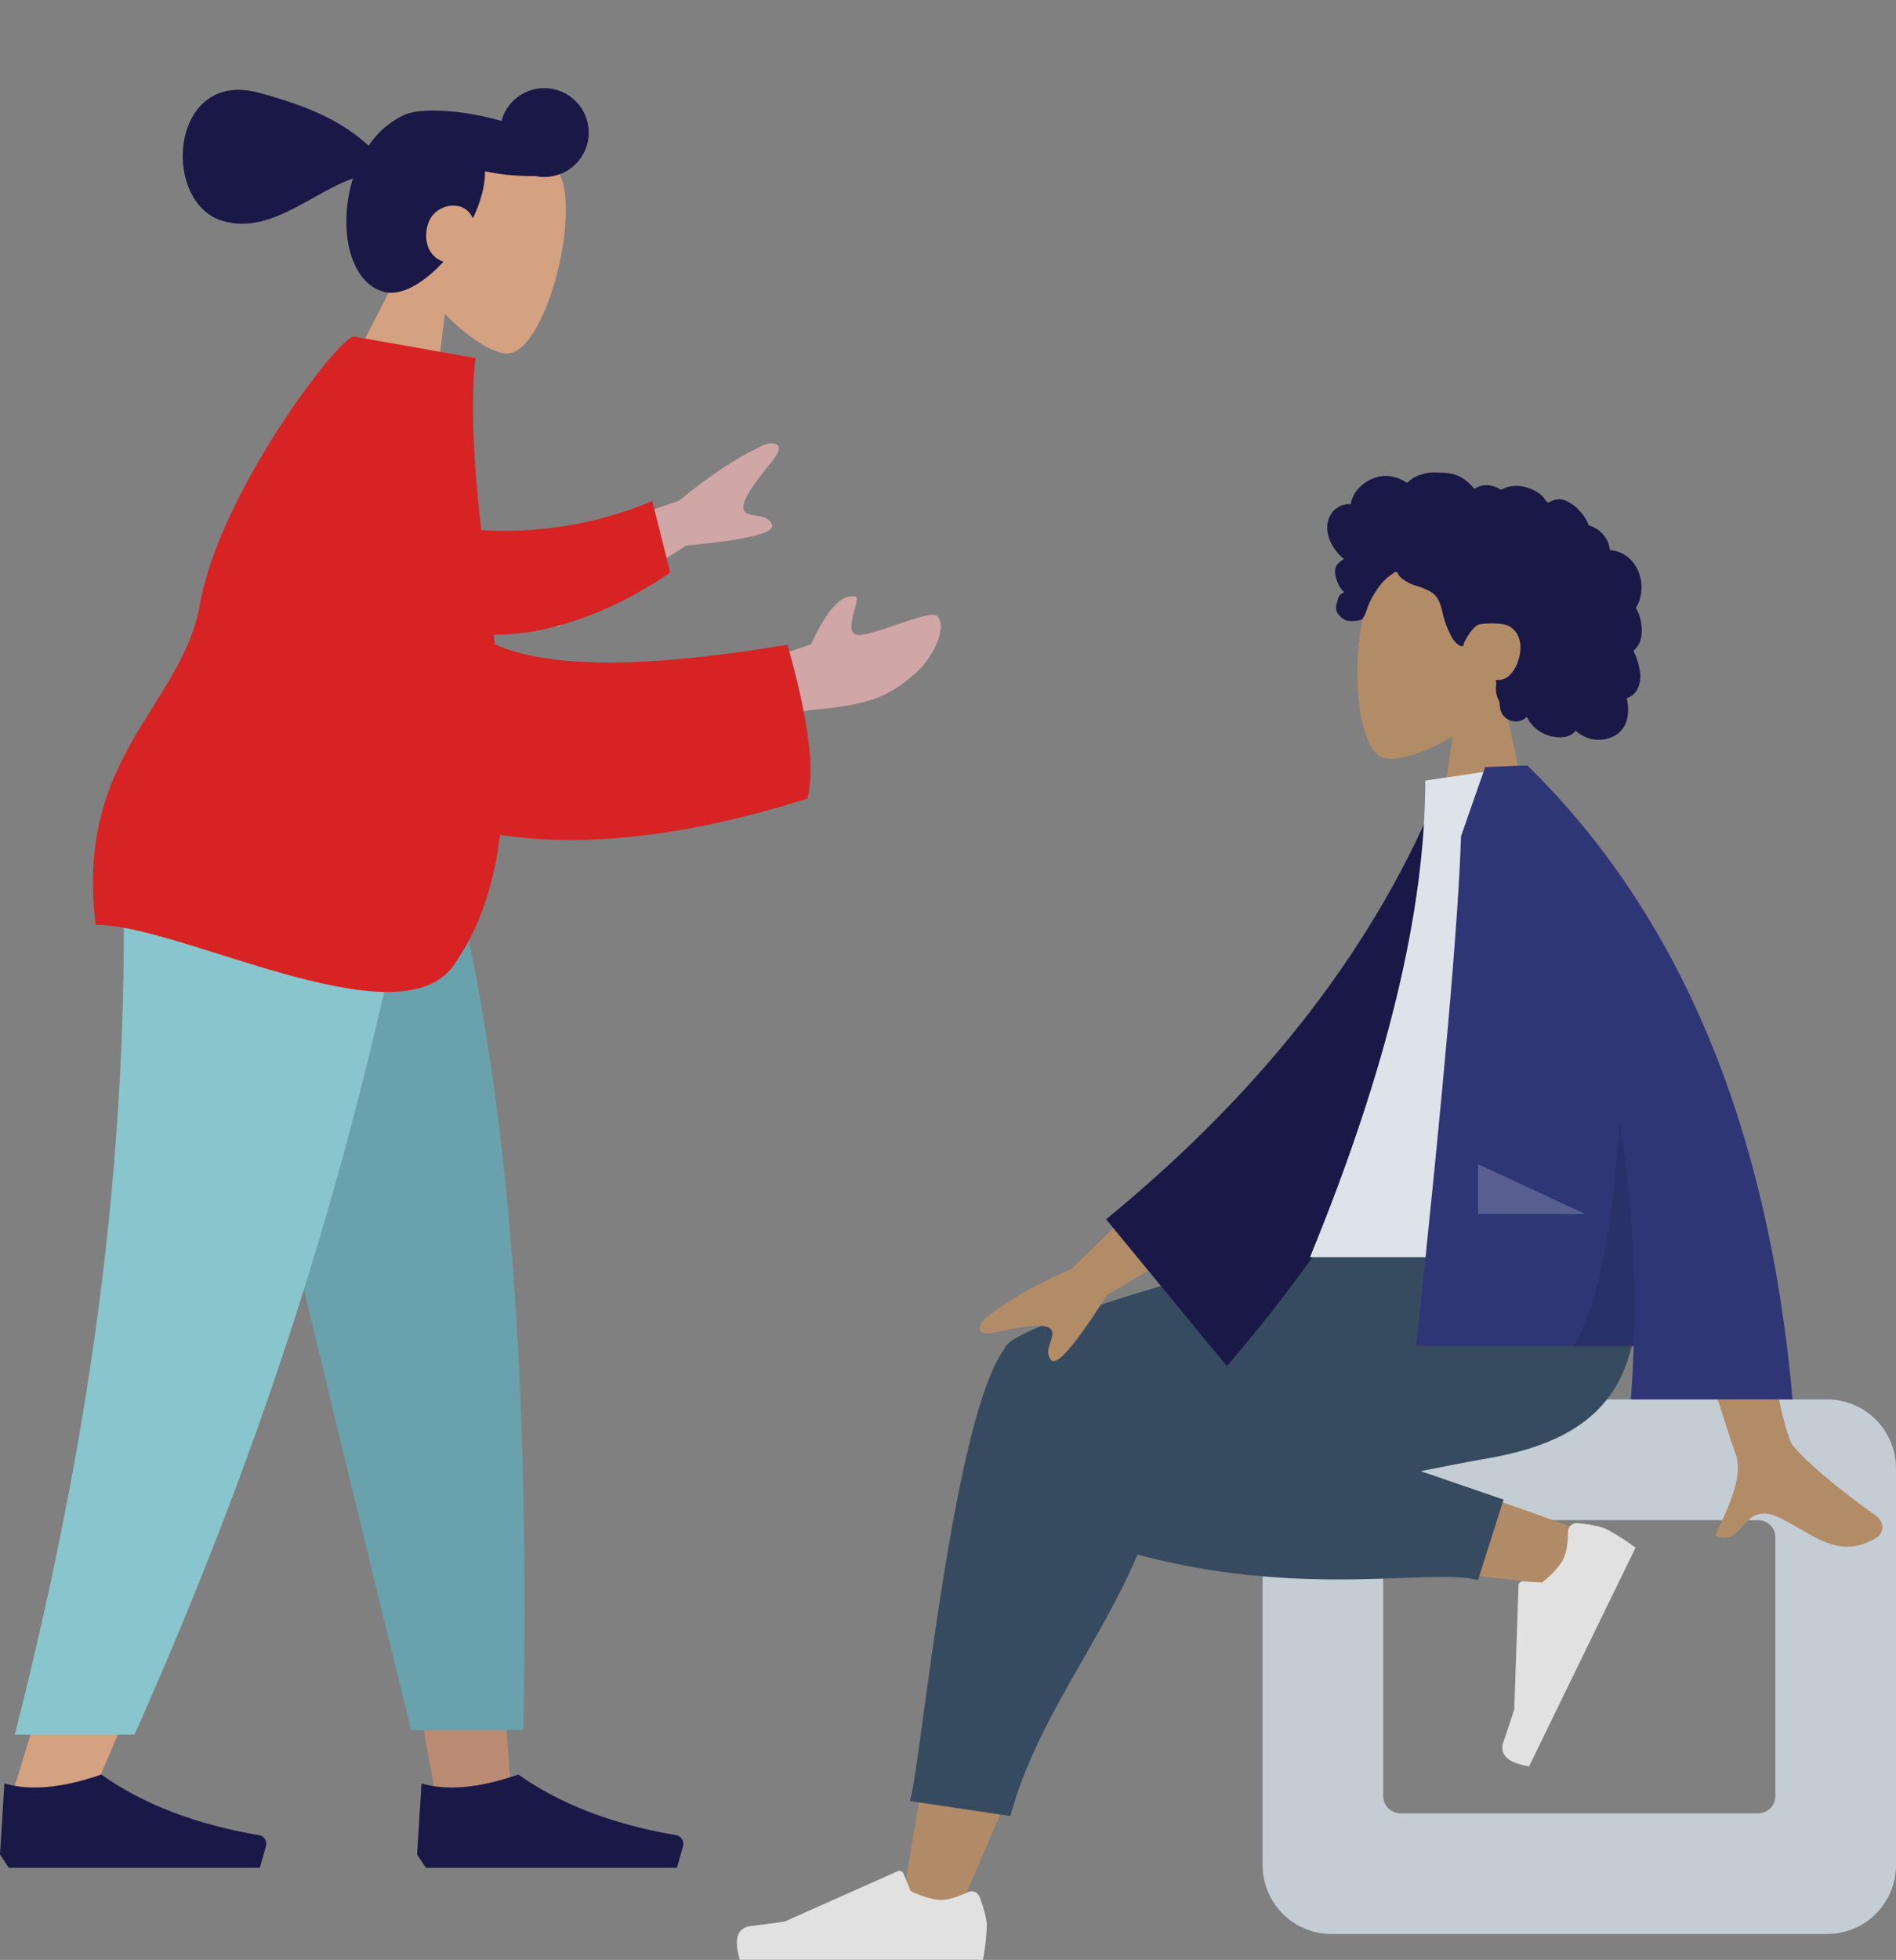 <svg xmlns="http://www.w3.org/2000/svg" width="643.627" height="664.956" viewBox="0 0 643.627 664.956"><rect x="0" y="0" width="643.627" height="664.956" fill="#808080" stroke="none"/><defs><style>.a{fill:#d4a181;}.a,.b,.c,.d,.e,.f,.g,.h,.j,.k,.l,.m,.n,.o,.p{fill-rule:evenodd;}.b{fill:#191847;}.c{fill:#ba8b72;}.d{fill:#69a1ac;}.e{fill:#89c5cc;}.f{fill:#d1a6a6;}.g{fill:#d72323;}.h{fill:#b28b67;}.i{opacity:0.962;}.j{fill:#c5cfd6;}.k{fill:#34495e;}.l{fill:#e4e4e4;}.m{fill:#dde3e9;}.n{fill:#2f3676;}.o{fill:rgba(0,0,0,0.1);}.p{fill:rgba(255,255,255,0.2);}</style></defs><g transform="translate(-167.373 -220.044)"><g transform="translate(55.77 187.836)"><g transform="translate(111.603 32.208)"><g transform="matrix(0.966, 0.259, -0.259, 0.966, 75.183, 0)"><g transform="translate(70.796 16.569)"><path class="a" d="M12.445,51.952C5.5,43.805.807,33.821,1.592,22.633,3.854-9.6,48.727-2.511,57.455,13.758s7.692,57.539-3.59,60.447c-4.5,1.16-14.083-1.681-23.837-7.56l6.123,43.315H0Z" transform="translate(0 0)"/></g><path class="b" d="M95.754,66.255C91.271,74.86,85.071,81.34,78.876,81.34c-11.765,0-20.131-15.73-20.131-32.642q0-.891.035-1.77C46.335,55.468,36.743,72.3,20.276,72.3c-22.4,0-31.3-45.189,0-45.189,21.287,0,31.759,3.1,40.783,7.693a29.314,29.314,0,0,1,7.812-12.182,12.144,12.144,0,0,1,3.6-2.556,16.684,16.684,0,0,1,2.991-1.282c5.442-2,13.325-3.411,22.13-3.718,1.644-.057,3.259-.074,4.834-.053A15.063,15.063,0,1,1,118.307,30.1a76.026,76.026,0,0,1-16.849,2.864,31.413,31.413,0,0,1,.97,8.08,45.688,45.688,0,0,1-.84,8.4A7.038,7.038,0,0,0,96.4,46.7a9.034,9.034,0,0,0-9.038,9.038C87.365,61.64,90.775,65.913,95.754,66.255Z" transform="translate(0)"/></g><g transform="translate(0 273.7)"><path class="c" d="M133.491,0l55.177,190.135L214.62,332.892h26.048L214.667,0Z" transform="translate(-67.213 0)"/><path class="a" d="M127.9,0c3.85,98.774,2.332,152.649,1.47,161.623S123.612,230.7,90.277,335.9H117.37c44.146-100.927,59.558-161.029,64.621-174.282S202.008,94.5,223.84,0Z" transform="translate(-86.415)"/><path class="d" d="M132.671,0q21.529,98.139,74.47,313.31h38.1C248.054,166.075,236.083,69.17,215.353,0Z" transform="translate(-67.578 0)"/><path class="e" d="M127.347,0c3.771,98.774-6,196.086-36.271,314.848h40.649C175.954,215.428,207.653,118.6,229.317,0Z" transform="translate(-86.06)"/><g transform="translate(0 328.373)"><path class="b" d="M0,46.928l1.495-24.1q13.129,3.84,32.887-3.013Q55.628,34.864,87.873,40.367h0a3.013,3.013,0,0,1,2.392,3.792L88.2,51.447H2.99Z" transform="translate(0 -19.815)"/></g><g transform="translate(141.592 328.373)"><path class="b" d="M0,46.928l1.495-24.1q13.129,3.84,32.887-3.013Q55.628,34.864,87.873,40.367h0a3.013,3.013,0,0,1,2.392,3.792L88.2,51.447H2.99Z" transform="translate(0 -19.815)"/></g></g><g transform="translate(64.453 104.384) rotate(10)"><path class="f" d="M0,53.341,52.283,24.706Q65.325,9.219,77.982.65c2.579-1.076,7.088-1.728,2.871,5.757S72.537,21.954,74.686,24.26s7.505-.915,10.068,2.916q2.563,3.831-27.457,12.1L19.307,74.064ZM81.885,77.5l22.966-12.616q4.834-18.393,11.556-18.508c3.443-1.6-2.553,13.892,3.974,12.548s22.456-13.191,25.2-10.785c4.061,3.559.44,14.486-3.826,19.922-7.973,10.159-14.575,13.633-30.891,18.183q-12.8,3.568-27.671,14.3Z" transform="translate(122.634 10.978)"/><path class="g" d="M8.292,9.586A128.466,128.466,0,0,0,79.458,0L86,24.14C65.453,38.946,38.2,49.467,16.471,45.4-.652,42.19-6.148,19.994,8.292,9.586Z" transform="translate(87.482 49.77) rotate(-9)"/><path class="g" d="M121.83,94.537q29.162,7.273,97.807-17.153,17.027,35.225,15.742,50.225c-39.258,20.507-72.905,29.65-100.626,30.253.881,16.449-1.121,32.1-7.847,46.4-13.827,29.4-94.79,2.172-122.012,7.531-17.047-55.363,15.914-77.863,15.941-113.288C20.864,59.713,52.013,0,56.6,0H98.391C100.7,29.627,112.3,62.279,121.83,94.537Z" transform="translate(0 0)"/></g></g></g><g transform="translate(399.522 342.354)"><g transform="translate(411.478 542.646) rotate(180)"><g transform="translate(86.302 373)"><g transform="translate(35.106 0)"><path class="h" d="M12.086,56.33C5.345,64.242.783,73.937,1.546,84.8c2.2,31.3,45.772,24.417,54.248,8.618s7.469-55.875-3.486-58.7c-4.369-1.126-13.676,1.632-23.148,7.342L35.106,0H0Z"/></g><path class="b" d="M106.452,74.365a7.594,7.594,0,0,1-5.318,5.392,7,7,0,0,1-1.957.195c-.236-.009-.3-.077-.412.088a2.164,2.164,0,0,0-.117.565,10.65,10.65,0,0,1-.4,1.318,10.758,10.758,0,0,1-2.595,3.857,13.061,13.061,0,0,1-7.845,3.712,11.438,11.438,0,0,1-4.716-.643,18.676,18.676,0,0,1-2.29-.979c-.223-.112-.948-.661-1.172-.625-.248.039-.745.655-.947.809a13.864,13.864,0,0,1-8.662,2.637c-3.5-.026-6.868-.2-9.786-2.334a19.574,19.574,0,0,1-1.766-1.467c-.295-.274-.581-.558-.853-.855q-.247-.268-.479-.549c-.262-.318-.22-.423-.586-.2a7.274,7.274,0,0,1-4.671,1.051,10.453,10.453,0,0,1-2.82-.8c-.306-.131-1.015-.653-1.341-.658s-1.022.479-1.356.6A11.117,11.117,0,0,1,40.732,86a14.552,14.552,0,0,1-5.525-2.173,7.428,7.428,0,0,1-2.048-1.862c-.241-.332-.458-.684-.731-.992-.16-.181-.476-.366-.562-.594a12.134,12.134,0,0,1-2.342,1.034,5.768,5.768,0,0,1-3.3-.125,13.1,13.1,0,0,1-5.2-3.692,14.753,14.753,0,0,1-1.924-2.583q-.392-.666-.72-1.366a5.083,5.083,0,0,0-.316-.712c-.18-.262-.3-.267-.627-.381a10.137,10.137,0,0,1-4.317-2.89,9.951,9.951,0,0,1-2.235-4.739,2.414,2.414,0,0,0-.09-.583c-.082-.076-.416-.043-.542-.057a11.391,11.391,0,0,1-1.3-.229,10.709,10.709,0,0,1-2.281-.82A11.919,11.919,0,0,1,.842,56.263a14.154,14.154,0,0,1,.221-9.69,9.466,9.466,0,0,1,.72-1.419c.172-.277.228-.278.116-.568-.125-.323-.352-.637-.5-.953a13.679,13.679,0,0,1-1.033-3.24,15.194,15.194,0,0,1-.178-5.6,8.085,8.085,0,0,1,.865-2.457,7.049,7.049,0,0,1,.758-1.1c.149-.177.307-.346.472-.509a3.15,3.15,0,0,0,.3-.277c.2-.252.238-.045.136-.415A16.58,16.58,0,0,0,2.059,28.5c-.2-.519-.386-1.046-.553-1.577a23.267,23.267,0,0,1-.8-3.287,10.322,10.322,0,0,1,.729-6.385A6.387,6.387,0,0,1,3.237,15.1a6.7,6.7,0,0,1,1.187-.721c.215-.1.49-.146.588-.354.106-.224-.051-.668-.087-.919a15.31,15.31,0,0,1,.18-6.6A9.113,9.113,0,0,1,8.717,1.665,11.238,11.238,0,0,1,19.95,1.346a11.793,11.793,0,0,1,2.508,1.723C24.382.479,28.341.561,31.152,1.3a12.489,12.489,0,0,1,7.933,6.556c2.214-2.7,6.862-1.821,8.4,1.1a7,7,0,0,1,.709,2.3c.058.42.021.843.064,1.26a6.508,6.508,0,0,0,.614,1.56,8.609,8.609,0,0,1,.654,3.109,15.78,15.78,0,0,1-.119,1.669,5.735,5.735,0,0,0,.17,1.466,6.706,6.706,0,0,0-2.839.355,5.606,5.606,0,0,0-2.195,1.544,12.808,12.808,0,0,0-2.762,5.163c-1.248,4.089-.737,8.994,3.376,11.238,1.916,1.045,7.655,1.042,9.937.525,2.4-.543,5.119-5.837,5.253-6.335.083-.308.041-.689.324-.894.622-.451,1.647.332,2.106.718a8.306,8.306,0,0,1,1.845,2.454A30.36,30.36,0,0,1,67.15,41.3c.468,1.654.767,3.36,1.378,4.971a7.6,7.6,0,0,0,3.058,3.946,26.928,26.928,0,0,0,5.261,2.13,13.059,13.059,0,0,1,4.867,2.674,6.727,6.727,0,0,1,.835.931c.191.267.38.778.671.947.453.263,1.113-.421,1.5-.67a17.393,17.393,0,0,0,4.842-4.807A29.908,29.908,0,0,0,92.783,45.7c.639-1.539,1.038-3.511,2.162-4.772.5-.563,4.233-.9,5.441-.412a6.874,6.874,0,0,1,2.968,2.569,3.991,3.991,0,0,1,.337,2.616c-.1.528-.317,1.02-.434,1.539a4.8,4.8,0,0,1-.4,1.245,3.072,3.072,0,0,1-1.915,1.526,8.991,8.991,0,0,1,2.068,2.8,12.037,12.037,0,0,1,1.071,3.654,4.436,4.436,0,0,1-.593,2.846,7.5,7.5,0,0,1-2.43,2.017,15.808,15.808,0,0,1,3.383,3.684C106.252,67.723,107.371,71.137,106.452,74.365Z" transform="translate(0 40.957)"/></g><g class="i" transform="translate(0 0)"><g transform="translate(0 8.776)"><path class="j" d="M23.4,181.38H191.619a23.4,23.4,0,0,0,23.4-23.4V23.4A23.4,23.4,0,0,0,191.619,0H23.4A23.4,23.4,0,0,0,0,23.4V157.976A23.4,23.4,0,0,0,23.4,181.38Zm23.4-40.957a5.851,5.851,0,0,1-5.851-5.851V46.808a5.851,5.851,0,0,1,5.851-5.851H168.215a5.851,5.851,0,0,1,5.851,5.851v87.765a5.851,5.851,0,0,1-5.851,5.851Z" transform="translate(0 0)"/></g><path class="h" d="M222.88,0c-18.742,41.481-32.3,77.6-37.736,96.658-9.315,32.63-16.4,61.343-18.193,72.065-4.271,25.57,32.856,27.059,37.764,14.351,7.428-19.234,20.394-82.427,35.975-177.878ZM5.485,130.179c17.2,6.8,77.414,28.068,106.457,34.085,8.346,1.729,16.435,3.336,24.04,4.787,22.605,4.315,34.317-36.465,12.545-39.6-54.22-7.8-131.085-15.862-137.663-16.766C1.645,111.42-5.322,125.907,5.485,130.179Z" transform="translate(96.743 13.662)"/><path class="k" d="M93.012,145.141,0,192.489V202.8H11.062Q146.038,168.4,149.008,158.713q.032-.1.059-.209.068-.089.134-.179C167.033,133.8,177.713,14.063,181.218,5.1L147.046,0C133.975,48.472,92.153,82.24,93.264,140.3A19.019,19.019,0,0,0,93.012,145.141Z" transform="translate(153.588 48.795)"/><path class="k" d="M73.551,36.966c-8.51,1.7-16.347,3.224-23.054,4.4-43.317,7.6-55.948,30.785-48.48,81.376H81.828C94.866,119,162.619,90.584,197.773,75.471c23.266-10,15.932-46.059,2.756-55.443a1.287,1.287,0,0,0-.731-1.142C128.922-10.489,72.852,4.925,54.122,0L45.458,27.33Z" transform="translate(87.765 128.85)"/><g transform="matrix(0.438, -0.899, 0.899, 0.438, 87.84, 141.031)"><path class="l" d="M2.455,21.353Q0,14.8,0,11.547A73.4,73.4,0,0,1,1.318,0h82.5q3.216,10.632-3.713,11.479T68.6,13.01L30.249,30.1a1.463,1.463,0,0,1-1.932-.74l-.016-.038-2.465-5.979q-6.414-2.993-10.424-2.993-3.258,0-9,2.632h0a2.925,2.925,0,0,1-3.878-1.44Q2.491,21.451,2.455,21.353Z" transform="translate(0 0)"/></g><g transform="translate(308.639)"><path class="l" d="M2.455,21.353Q0,14.8,0,11.547A73.4,73.4,0,0,1,1.318,0h82.5q3.216,10.632-3.713,11.479T68.6,13.01L30.25,30.1a1.463,1.463,0,0,1-1.932-.74l-.016-.038-2.465-5.979q-6.414-2.993-10.424-2.993-3.258,0-9,2.632h0a2.926,2.926,0,0,1-3.878-1.44Q2.491,21.451,2.455,21.353Z" transform="translate(0)"/></g></g><g transform="translate(4.626 140.194)"><path class="h" d="M233.866,134.622,275.3,94.2q18.085-7.714,29.636-17.036c1.732-2.089,3.617-6.091-4.531-4.3s-16.8,3.308-18.33.659,2.981-6.71.151-10.178q-2.83-3.468-19.036,22.061l-43.088,25.4Zm-183.92-5.7,30.568-.12Q52.2,37.408,49.946,31.816c-3.385-8.388,3.778-21.163,6.841-28.028C46.81-.676,47.873,15.856,35.289,10,23.8,4.657,15.065-5.026,1.794,3.163c-1.632,1.007-3.42,4.8.9,7.759,10.763,7.38,26.272,20.3,28.367,24.547Q35.348,44.166,49.946,128.922Z" transform="translate(0 0)"/><path class="b" d="M0,187.718l12.411,3.264Q52.064,112.539,138.96,53.2L102.454,0C42.887,58.333,3.879,120.48,0,187.718Z" transform="translate(120.451 70.183) rotate(-5)"/><path class="m" d="M0,0H112.631Q73.49,95.169,73.49,161.691l-33.975,5.062C12.813,123.809,5.273,70.936,0,0Z" transform="translate(81.676 98.233)"/><path class="n" d="M89.992,215l.013.024h2.218q3.981-.137,12.126-.494l8.21-23.461q1.3-42.907,15.214-172.939H53.94Q54.231,9.149,54.9,0H0Q12.318,138.967,89.965,215.023Z" transform="translate(30.48 49.963)"/><path class="o" d="M5.1,77.184Q8.253,21.2,20.883,0H.243A385.929,385.929,0,0,0,5.1,77.184Z" transform="translate(84.196 67.515)"/><path class="p" d="M0,0,36.406,16.925V0Z" transform="translate(100.853 112.861)"/></g></g></g></g></svg>